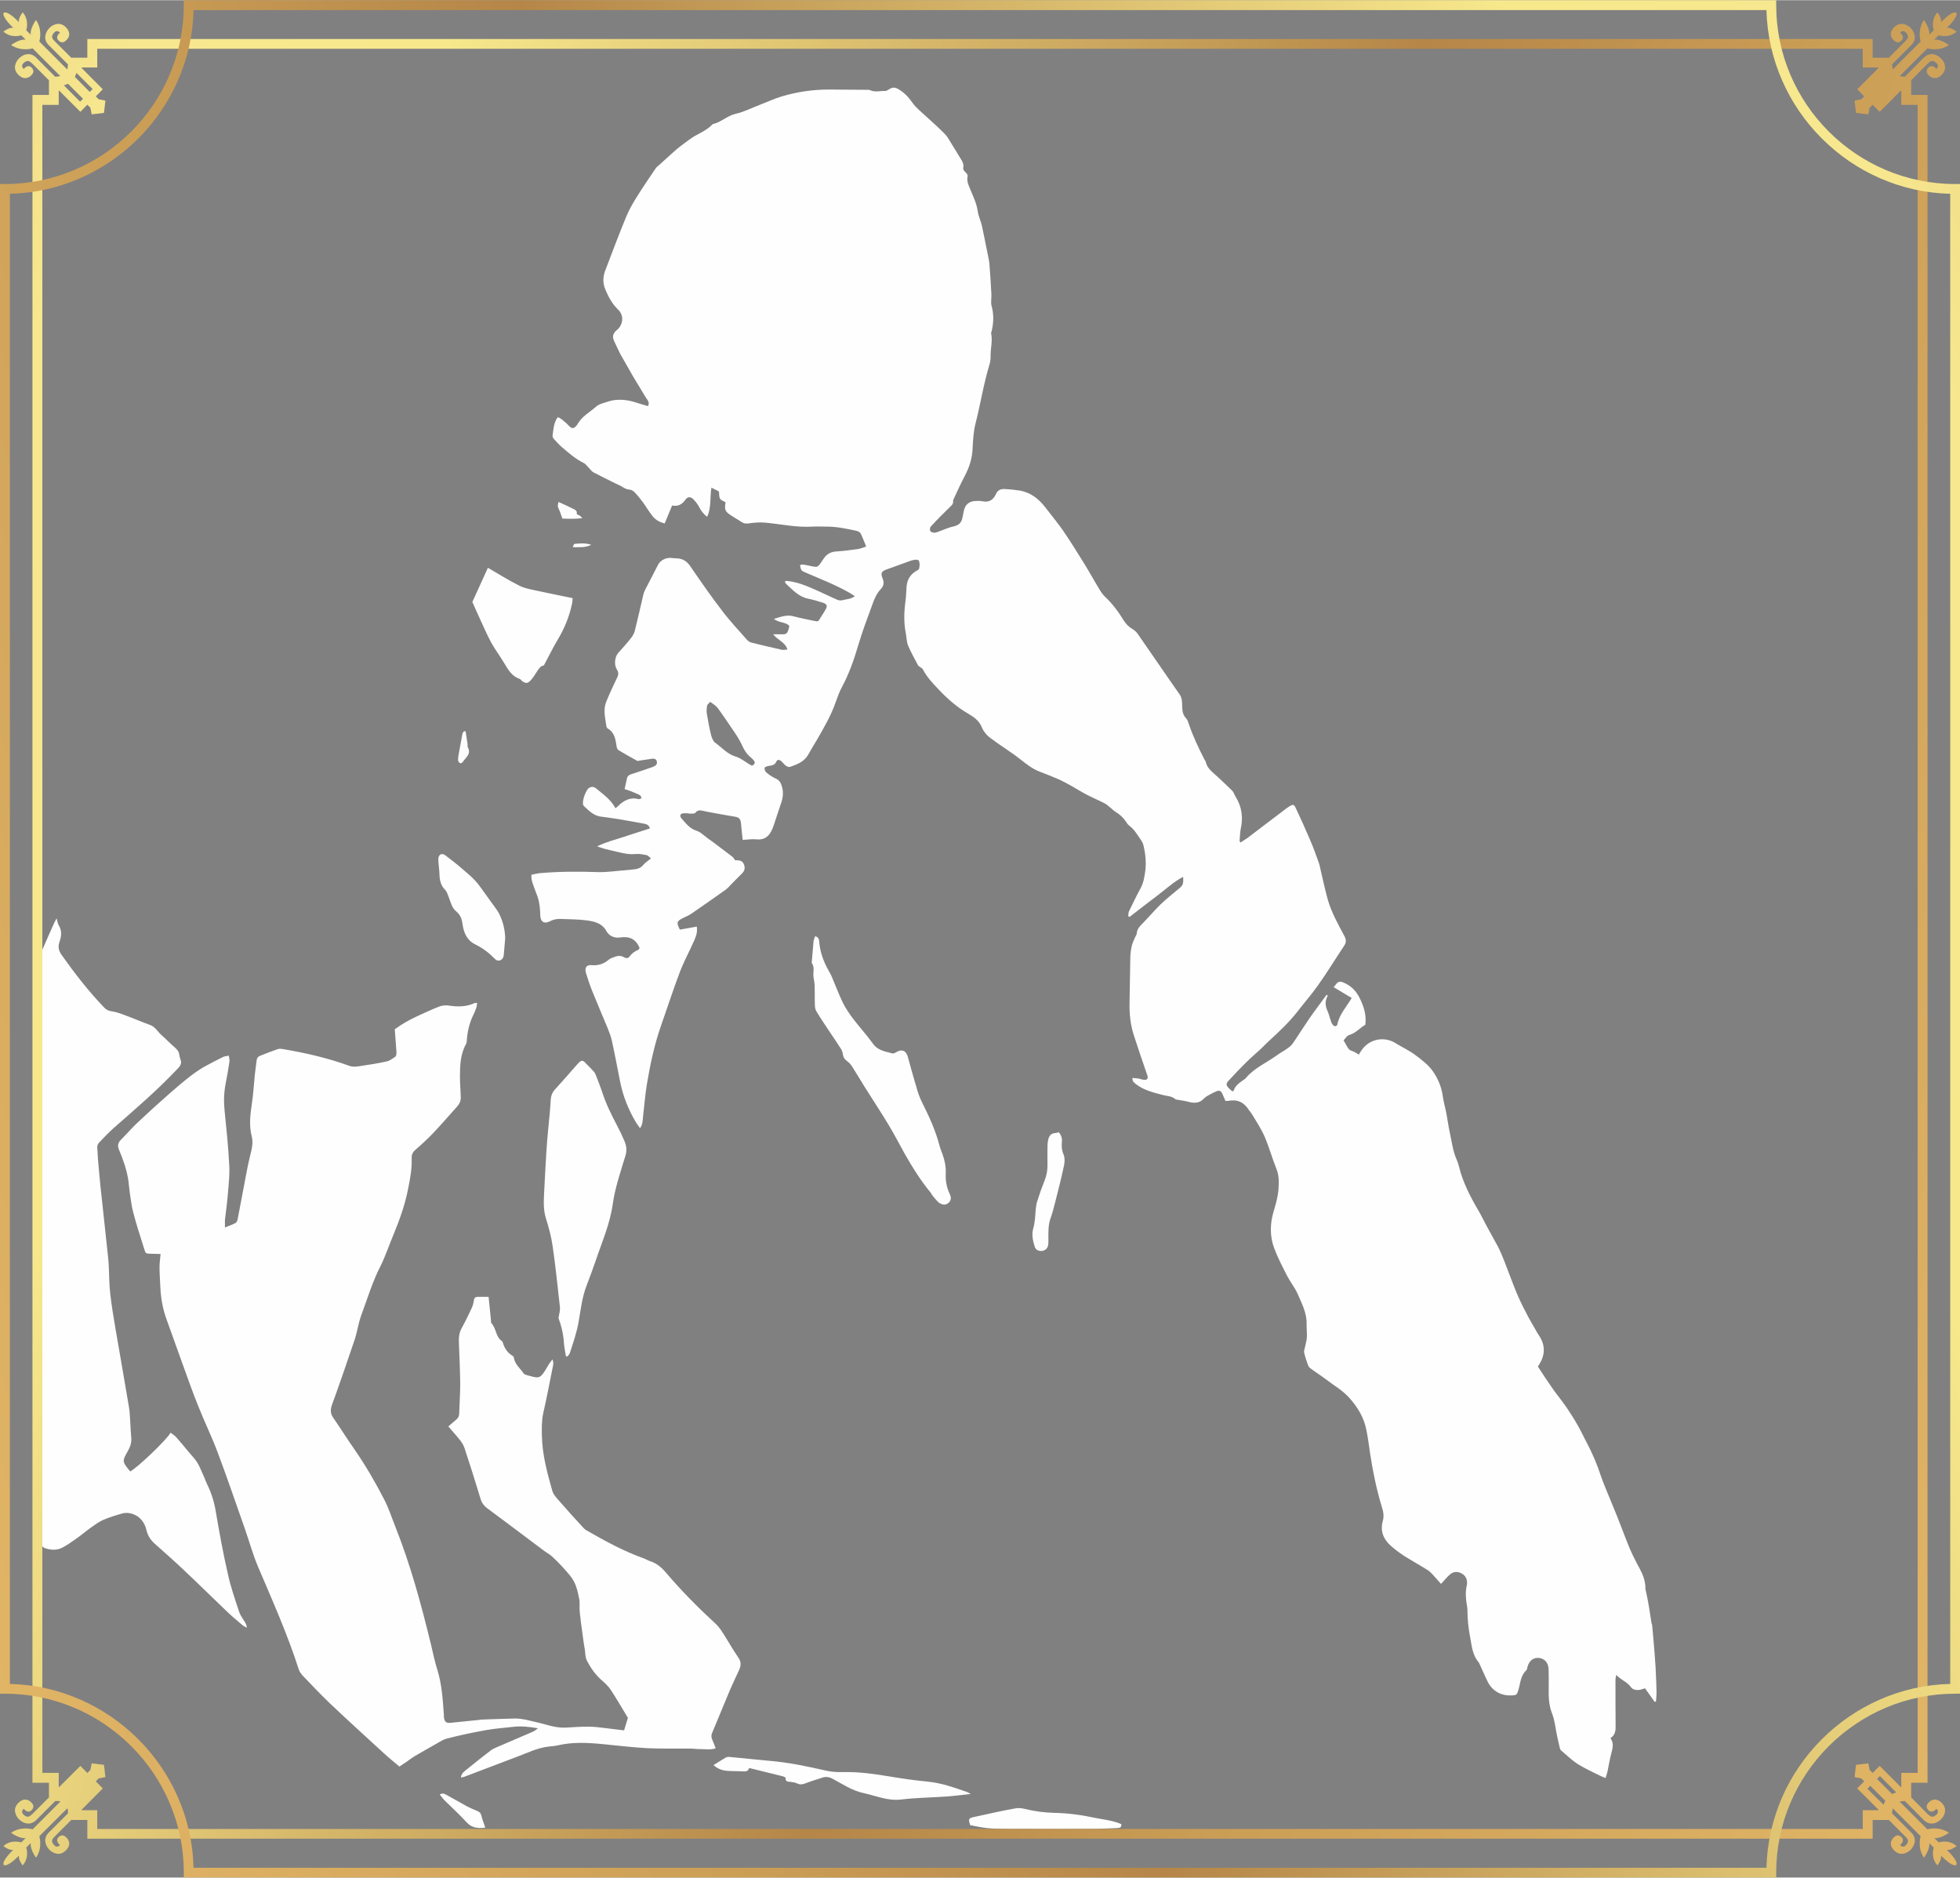 <?xml version="1.0" encoding="UTF-8"?>
<!DOCTYPE svg PUBLIC "-//W3C//DTD SVG 1.0//EN" "http://www.w3.org/TR/2001/REC-SVG-20010904/DTD/svg10.dtd">
<!-- Creator: CorelDRAW -->
<svg xmlns="http://www.w3.org/2000/svg" xml:space="preserve" width="522px" height="500px" version="1.0" style="shape-rendering:geometricPrecision; text-rendering:geometricPrecision; image-rendering:optimizeQuality; fill-rule:evenodd; clip-rule:evenodd"
viewBox="0 0 148.55 142.26"
 xmlns:xlink="http://www.w3.org/1999/xlink"
 xmlns:xodm="http://www.corel.com/coreldraw/odm/2003">
 <rect x="0" y="0" width="148.55" height="142.26" fill="#808080" stroke="none"/>
 <defs>
  <style type="text/css">
   <![CDATA[
    .fil0 {fill:#FEFEFE;fill-rule:nonzero}
    .fil1 {fill:url(#id0);fill-rule:nonzero}
    .fil2 {fill:url(#id1);fill-rule:nonzero}
   ]]>
  </style>
  <linearGradient id="id0" gradientUnits="userSpaceOnUse" x1="-163.23" y1="-3.27" x2="378.74" y2="182.93">
   <stop offset="0" style="stop-opacity:1; stop-color:#5D4434"/>
   <stop offset="0.031" style="stop-opacity:1; stop-color:#895837"/>
   <stop offset="0.29" style="stop-opacity:1; stop-color:#F7E78E"/>
   <stop offset="0.329" style="stop-opacity:1; stop-color:#F7E88C"/>
   <stop offset="0.451" style="stop-opacity:1; stop-color:#B58648"/>
   <stop offset="0.502" style="stop-opacity:1; stop-color:#CB9E56"/>
   <stop offset="0.612" style="stop-opacity:1; stop-color:#E7BB6A"/>
   <stop offset="0.761" style="stop-opacity:1; stop-color:#B38149"/>
   <stop offset="0.859" style="stop-opacity:1; stop-color:#895837"/>
   <stop offset="1" style="stop-opacity:1; stop-color:#3B322D"/>
  </linearGradient>
  <linearGradient id="id1" gradientUnits="userSpaceOnUse" xlink:href="#id0" x1="312.61" y1="-4.24" x2="-231.26" y2="184.4">
  </linearGradient>
 </defs>
 <g id="Capa_x0020_1">
  <path class="fil0" d="M53.83 53.17c-0.11,0.12 -0.22,0.2 -0.24,0.29 -0.03,0.19 -0.05,0.4 -0.02,0.6 0.09,0.54 0.19,1.08 0.32,1.62 0.06,0.21 0.15,0.47 0.32,0.59 0.5,0.36 0.9,0.85 1.53,1.04 0.38,0.11 0.7,0.38 1.05,0.59 0.12,0.07 0.22,0.15 0.34,0.02 0.14,-0.14 0.05,-0.26 -0.05,-0.37 -0.06,-0.07 -0.13,-0.12 -0.19,-0.18 -0.3,-0.25 -0.5,-0.56 -0.65,-0.91 -0.16,-0.35 -0.37,-0.69 -0.59,-1.01 -0.41,-0.61 -0.82,-1.22 -1.26,-1.82 -0.13,-0.17 -0.34,-0.29 -0.56,-0.46zm-50.96 20.07c0.05,-0.18 0.1,-0.36 0.14,-0.54 0.07,-0.26 0.12,-0.54 0.22,-0.79 0.28,-0.67 0.59,-1.33 0.88,-1.99 0.04,-0.09 0.09,-0.18 0.18,-0.35 0.07,0.23 0.08,0.4 0.16,0.53 0.27,0.43 0.2,0.85 0.05,1.29 -0.12,0.35 -0.05,0.65 0.18,0.97 0.99,1.4 2.04,2.75 3.23,3.99 0.17,0.17 0.34,0.24 0.56,0.27 0.33,0.05 0.65,0.16 0.96,0.28 0.64,0.23 1.26,0.51 1.91,0.74 0.42,0.14 0.6,0.52 0.91,0.79 0.33,0.29 0.64,0.62 0.98,0.91 0.18,0.16 0.33,0.32 0.36,0.57 0.02,0.11 0.04,0.23 0.08,0.34 0.12,0.28 0.03,0.47 -0.18,0.69 -1.52,1.62 -3.21,3.07 -4.88,4.53 -0.39,0.35 -0.75,0.73 -1.11,1.11 -0.08,0.09 -0.14,0.23 -0.13,0.35 0.03,0.62 0.08,1.24 0.14,1.86 0.06,0.72 0.14,1.44 0.22,2.16 0.15,1.43 0.31,2.86 0.46,4.28 0.02,0.21 0.04,0.41 0.05,0.61 0.04,0.74 0.03,1.48 0.12,2.22 0.1,0.9 0.26,1.81 0.41,2.71 0.34,1.96 0.68,3.92 1.01,5.88 0.06,0.34 0.06,0.69 0.09,1.04 0.02,0.42 0.04,0.84 0.08,1.26 0.03,0.36 -0.08,0.68 -0.26,0.99 -0.44,0.78 -0.44,0.8 0.18,1.55 0.55,-0.29 2.76,-2.39 3.06,-2.94 0.16,0.13 0.33,0.22 0.45,0.37 0.46,0.52 0.89,1.07 1.35,1.59 0.35,0.41 0.51,0.91 0.73,1.38 0.08,0.17 0.14,0.36 0.22,0.53 0.34,0.68 0.56,1.38 0.68,2.14 0.27,1.59 0.56,3.17 0.92,4.74 0.21,0.96 0.54,1.9 0.85,2.84 0.1,0.29 0.31,0.55 0.47,0.83 0.05,0.09 0.1,0.19 0.1,0.36 -0.09,-0.05 -0.19,-0.09 -0.27,-0.15 -0.38,-0.33 -0.78,-0.65 -1.15,-1 -1.13,-1.08 -2.25,-2.19 -3.39,-3.26 -0.72,-0.68 -1.46,-1.33 -2.2,-1.99 -0.29,-0.27 -0.5,-0.6 -0.59,-0.99 -0.16,-0.72 -0.67,-1.21 -1.35,-1.3 -0.17,-0.02 -0.35,-0.01 -0.51,0.04 -0.49,0.14 -0.98,0.29 -1.44,0.49 -0.33,0.15 -0.62,0.37 -0.92,0.58 -0.39,0.28 -0.75,0.59 -1.14,0.86 -0.35,0.25 -0.69,0.49 -1.07,0.68 -0.4,0.19 -0.86,0.15 -1.27,0.01 -0.23,-0.07 -0.29,-0.36 -0.32,-0.61 -0.05,-0.4 -0.1,-0.8 -0.15,-1.2 -0.01,-0.09 -0.04,-0.17 -0.13,-0.25 -0.01,0.14 -0.02,0.29 -0.02,0.43 -0.01,1.18 -0.01,2.36 -0.01,3.54l0.1 -45.97zm40.54 -31.79c0.05,-0.12 0.08,-0.24 0.12,-0.25 0.41,-0.03 0.82,-0.09 1.28,0.07 -0.48,0.24 -0.92,0.17 -1.4,0.18zm-0.79 -2.17c-0.1,-0.28 -0.16,-0.49 -0.25,-0.68 -0.11,-0.24 -0.12,-0.24 -0.04,-0.58 0.41,0.19 0.82,0.37 1.21,0.57 0.08,0.04 0.19,0.16 0.18,0.22 -0.04,0.17 0.06,0.18 0.17,0.22 0.07,0.02 0.12,0.1 0.25,0.22 -0.58,0.07 -1.09,0.05 -1.52,0.03zm-7.33 16.13c0.05,0.33 0.1,0.65 0.15,0.98 0.01,0.07 -0.02,0.16 0.01,0.21 0.3,0.52 -0.16,0.79 -0.38,1.13 -0.03,0.05 -0.17,0.12 -0.2,0.09 -0.08,-0.04 -0.14,-0.14 -0.15,-0.23 -0.01,-0.14 0.02,-0.28 0.04,-0.43 0.09,-0.52 0.19,-1.05 0.29,-1.58 0.01,-0.06 0.08,-0.12 0.12,-0.19 0.04,0.01 0.08,0.02 0.12,0.02zm1.49 83.07c-0.57,0.07 -1.03,0.02 -1.42,-0.41 -0.53,-0.58 -1.11,-1.11 -1.67,-1.66 -0.13,-0.13 -0.23,-0.28 -0.36,-0.44 0.24,-0.15 0.4,-0.03 0.55,0.05 0.51,0.28 1.01,0.57 1.52,0.85 0.23,0.12 0.47,0.22 0.71,0.32 0.18,0.07 0.32,0.15 0.37,0.37 0.07,0.3 0.19,0.58 0.3,0.92zm43.46 -52.7c0.21,0.24 0.27,0.48 0.24,0.76 -0.03,0.31 -0.01,0.61 0.13,0.93 0.1,0.24 0.09,0.57 0.03,0.85 -0.2,0.93 -0.43,1.86 -0.67,2.78 -0.1,0.41 -0.21,0.82 -0.35,1.21 -0.19,0.54 -0.16,1.08 -0.16,1.64 0,0.14 0,0.29 -0.03,0.43 -0.05,0.23 -0.23,0.37 -0.46,0.4 -0.26,0.02 -0.47,-0.08 -0.55,-0.33 -0.14,-0.44 -0.24,-0.92 -0.11,-1.37 0.14,-0.48 0.15,-0.97 0.19,-1.46 0.02,-0.21 0.05,-0.43 0.12,-0.63 0.16,-0.51 0.34,-1.02 0.54,-1.52 0.16,-0.39 0.24,-0.8 0.23,-1.23 -0.01,-0.47 0,-0.95 0,-1.43 0,-0.15 0.02,-0.29 0.05,-0.43 0.06,-0.32 0.22,-0.53 0.58,-0.54 0.07,0 0.14,-0.03 0.22,-0.06zm4.75 52.44c0.01,0.24 -0.11,0.28 -0.27,0.29 -0.61,0.02 -1.22,0.06 -1.83,0.06 -2.25,0.01 -4.51,0.01 -6.76,0 -0.45,0 -0.9,-0.01 -1.35,-0.06 -0.42,-0.04 -0.84,-0.15 -1.25,-0.22 -0.15,-0.47 -0.13,-0.53 0.31,-0.62 1.03,-0.23 2.07,-0.46 3.11,-0.65 0.24,-0.05 0.52,-0.01 0.77,0.05 0.72,0.18 1.45,0.27 2.19,0.29 1.04,0.02 2.07,0.16 3.09,0.38 0.67,0.14 1.35,0.19 1.99,0.48zm-46.7 -67.14c-0.04,0.44 -0.07,0.86 -0.11,1.28 -0.02,0.18 -0.1,0.33 -0.29,0.4 -0.17,0.06 -0.31,-0.03 -0.42,-0.15 -0.42,-0.43 -0.9,-0.79 -1.43,-1.05 -0.67,-0.32 -0.9,-0.92 -0.99,-1.58 -0.05,-0.39 -0.17,-0.67 -0.47,-0.93 -0.35,-0.28 -0.43,-0.74 -0.59,-1.14 -0.07,-0.17 -0.13,-0.37 -0.25,-0.49 -0.32,-0.32 -0.42,-0.71 -0.43,-1.15 -0.01,-0.39 -0.08,-0.77 -0.09,-1.16 -0.01,-0.11 0.04,-0.27 0.12,-0.34 0.13,-0.11 0.3,-0.07 0.44,0.05 0.3,0.24 0.62,0.47 0.92,0.72 0.58,0.51 1.2,0.96 1.66,1.6 0.38,0.53 0.76,1.05 1.14,1.58 0.14,0.19 0.28,0.38 0.37,0.59 0.27,0.56 0.4,1.16 0.42,1.77zm18.49 62.88c-0.07,0.22 -0.2,0.27 -0.4,0.26 -0.44,-0.03 -0.89,-0.01 -1.33,-0.05 -0.35,-0.04 -0.68,-0.16 -0.97,-0.43 0.31,-0.19 0.6,-0.38 0.89,-0.55 0.08,-0.05 0.19,-0.08 0.29,-0.07 0.99,0.09 1.99,0.2 2.99,0.29 1.49,0.12 2.95,0.43 4.4,0.76 0.44,0.1 0.9,0.11 1.34,0.1 1.15,-0.02 2.28,0.14 3.42,0.33 0.95,0.16 1.91,0.3 2.88,0.39 1.04,0.1 2,0.44 2.97,0.78 0.08,0.02 0.15,0.07 0.31,0.16 -0.67,0.07 -1.24,0.15 -1.81,0.19 -1.16,0.08 -2.32,0.09 -3.47,0.23 -1,0.12 -1.88,-0.28 -2.8,-0.48 -0.89,-0.18 -1.63,-0.69 -2.4,-1.1 -0.27,-0.14 -0.52,-0.17 -0.79,-0.07 -0.43,0.14 -0.86,0.27 -1.28,0.43 -0.19,0.07 -0.37,0.11 -0.58,0.01 -0.14,-0.07 -0.3,-0.1 -0.46,-0.12 -0.2,-0.04 -0.46,0.04 -0.44,-0.31 0,-0.04 -0.13,-0.1 -0.21,-0.12 -0.83,-0.21 -1.66,-0.41 -2.55,-0.63zm-20.98 -88.36c0.4,-0.89 0.8,-1.75 1.18,-2.59 0.78,0.46 1.57,0.95 2.39,1.36 0.41,0.21 0.88,0.28 1.33,0.38 0.88,0.19 1.76,0.37 2.7,0.56 -0.01,0.12 -0.01,0.26 -0.04,0.4 -0.2,0.97 -0.57,1.88 -1.08,2.73 -0.37,0.62 -0.69,1.28 -1.06,1.97 -0.24,0.02 -0.39,0.25 -0.54,0.49 -0.15,0.23 -0.29,0.47 -0.48,0.66 -0.22,0.23 -0.37,0.22 -0.62,0.04 -0.07,-0.05 -0.12,-0.15 -0.2,-0.17 -0.58,-0.2 -0.86,-0.68 -1.15,-1.17 -0.32,-0.54 -0.7,-1.04 -1,-1.58 -0.32,-0.59 -0.58,-1.21 -0.86,-1.81 -0.2,-0.42 -0.38,-0.85 -0.57,-1.27zm25.98 25.33c0.24,0.06 0.3,0.22 0.31,0.42 0.06,0.8 0.34,1.53 0.73,2.22 0.07,0.13 0.14,0.25 0.2,0.38 0.29,0.68 0.55,1.37 0.87,2.04 0.21,0.41 0.47,0.8 0.75,1.17 0.49,0.65 1.05,1.25 1.52,1.91 0.37,0.53 0.94,0.59 1.47,0.74 0.08,0.03 0.21,-0.04 0.31,-0.1 0.42,-0.25 0.74,-0.11 0.87,0.38 0.17,0.66 0.37,1.31 0.55,1.96 0.03,0.09 0.06,0.17 0.08,0.25 0.11,0.47 0.28,0.9 0.5,1.34 0.5,0.99 0.96,2.01 1.25,3.1 0.06,0.24 0.15,0.47 0.24,0.7 0.17,0.47 0.27,0.95 0.25,1.45 -0.03,0.55 0.06,1.07 0.3,1.57 0.15,0.31 0.09,0.54 -0.12,0.7 -0.2,0.15 -0.4,0.15 -0.69,-0.03 -0.09,-0.06 -0.51,-0.54 -0.57,-0.66 -0.02,-0.05 -0.05,-0.1 -0.09,-0.14 -0.75,-0.91 -1.37,-1.91 -1.95,-2.93 -0.4,-0.72 -0.78,-1.46 -1.21,-2.17 -0.58,-0.97 -1.21,-1.91 -1.81,-2.87 -0.32,-0.52 -0.63,-1.04 -0.96,-1.56 -0.1,-0.15 -0.23,-0.3 -0.37,-0.4 -0.18,-0.13 -0.29,-0.27 -0.32,-0.49 -0.02,-0.16 -0.07,-0.32 -0.15,-0.44 -0.28,-0.45 -0.58,-0.88 -0.87,-1.31 -0.33,-0.51 -0.68,-1.01 -0.99,-1.53 -0.09,-0.14 -0.12,-0.33 -0.12,-0.5 -0.02,-0.51 0,-1.02 -0.02,-1.53 -0.01,-0.21 -0.07,-0.42 -0.09,-0.63 -0.03,-0.34 0.11,-0.7 -0.13,-1.02 0.05,-0.55 0.09,-1.1 0.14,-1.65 0.02,-0.12 0.08,-0.24 0.12,-0.37zm-18.89 31.82c-0.05,-0.34 -0.13,-0.67 -0.15,-1.01 -0.04,-0.69 -0.21,-1.34 -0.41,-1.87 0.05,-0.34 0.13,-0.57 0.11,-0.8 -0.17,-1.54 -0.33,-3.09 -0.55,-4.62 -0.1,-0.73 -0.3,-1.46 -0.52,-2.16 -0.22,-0.71 -0.15,-1.41 -0.12,-2.12 0.05,-0.97 0.1,-1.94 0.16,-2.91 0.03,-0.57 0.09,-1.14 0.14,-1.72 0.07,-0.73 0.15,-1.47 0.19,-2.2 0.02,-0.34 0.13,-0.61 0.37,-0.85 0.53,-0.58 1.04,-1.17 1.56,-1.76 0.06,-0.06 0.11,-0.13 0.17,-0.19 0.23,-0.23 0.33,-0.23 0.54,0 0.2,0.2 0.41,0.41 0.6,0.62 0.08,0.08 0.14,0.19 0.18,0.29 0.16,0.42 0.33,0.84 0.47,1.26 0.28,0.88 0.68,1.7 1.11,2.51 0.22,0.41 0.42,0.83 0.6,1.26 0.14,0.33 0.18,0.68 0.07,1.06 -0.37,1.22 -0.79,2.43 -0.97,3.69 -0.21,1.53 -0.84,2.93 -1.32,4.37 -0.21,0.6 -0.43,1.2 -0.66,1.8 -0.34,0.87 -0.44,1.8 -0.6,2.71 -0.14,0.84 -0.42,1.63 -0.68,2.43 -0.03,0.09 -0.12,0.16 -0.19,0.24 -0.03,-0.01 -0.07,-0.02 -0.1,-0.03zm-7.96 31.93c0.05,-0.35 0.29,-0.48 0.47,-0.63 0.58,-0.48 1.17,-0.94 1.77,-1.4 0.13,-0.11 0.29,-0.18 0.45,-0.25 0.91,-0.39 1.82,-0.78 2.72,-1.17 0.15,-0.06 0.29,-0.16 0.43,-0.28 -0.63,-0.11 -1.24,-0.18 -1.86,-0.11 -0.67,0.08 -1.35,0.12 -2.02,0.24 -1.01,0.18 -2.02,0.39 -3.02,0.65 -0.36,0.09 -0.69,0.35 -1.04,0.53 -0.45,0.26 -0.91,0.51 -1.36,0.78 -0.24,0.14 -0.45,0.31 -0.68,0.47 -0.16,0.11 -0.33,0.22 -0.52,0.34 -0.4,-0.34 -0.8,-0.66 -1.17,-1 -1.37,-1.26 -2.75,-2.51 -4.1,-3.79 -0.7,-0.67 -1.37,-1.38 -2.04,-2.08 -0.13,-0.14 -0.25,-0.3 -0.31,-0.47 -0.85,-2.66 -1.99,-5.21 -3.08,-7.77 -0.41,-0.96 -0.68,-1.97 -1.03,-2.96 -0.68,-1.93 -1.34,-3.87 -2.06,-5.78 -0.44,-1.17 -0.99,-2.29 -1.45,-3.45 -0.41,-1.01 -0.77,-2.04 -1.14,-3.06 -0.42,-1.15 -0.82,-2.3 -1.24,-3.45 -0.31,-0.82 -0.46,-1.67 -0.5,-2.55 -0.02,-0.5 -0.06,-1.01 -0.06,-1.52 0,-0.3 0.05,-0.59 0.08,-0.96 -0.28,-0.01 -0.53,-0.01 -0.77,-0.02 -0.35,-0.01 -0.37,-0.02 -0.46,-0.33 -0.28,-0.91 -0.59,-1.82 -0.83,-2.75 -0.14,-0.51 -0.2,-1.05 -0.28,-1.58 -0.05,-0.36 -0.07,-0.72 -0.13,-1.08 -0.06,-0.32 -0.14,-0.64 -0.24,-0.96 -0.13,-0.4 -0.28,-0.8 -0.44,-1.18 -0.13,-0.3 -0.08,-0.53 0.14,-0.75 0.44,-0.44 0.85,-0.92 1.3,-1.34 0.79,-0.74 1.58,-1.46 2.39,-2.17 0.51,-0.45 1.03,-0.89 1.57,-1.31 0.34,-0.27 0.71,-0.51 1.08,-0.73 0.47,-0.26 0.95,-0.5 1.43,-0.74 0.12,-0.05 0.27,-0.06 0.41,-0.09 0.02,0.15 0.07,0.31 0.05,0.45 -0.08,0.56 -0.18,1.12 -0.29,1.67 -0.13,0.68 -0.15,1.35 -0.08,2.04 0.14,1.35 0.28,2.71 0.35,4.07 0.05,0.7 -0.03,1.42 -0.09,2.13 -0.05,0.69 -0.15,1.38 -0.23,2.07 -0.01,0.17 0,0.35 0,0.59 0.3,-0.12 0.56,-0.21 0.8,-0.34 0.08,-0.04 0.14,-0.17 0.16,-0.28 0.25,-1.28 0.48,-2.56 0.73,-3.84 0.09,-0.46 0.2,-0.91 0.31,-1.36 0.08,-0.36 0.12,-0.71 0.03,-1.08 -0.22,-0.83 -0.11,-1.66 0.01,-2.49 0.11,-0.72 0.15,-1.44 0.22,-2.16 0.04,-0.38 0.1,-0.75 0.14,-1.12 0.02,-0.18 0.12,-0.29 0.29,-0.35 0.43,-0.17 0.86,-0.34 1.3,-0.49 0.1,-0.04 0.23,-0.03 0.33,-0.02 1.72,0.29 3.42,0.67 5.07,1.27 0.29,0.11 0.56,0.08 0.85,0.03 0.67,-0.1 1.34,-0.2 2.01,-0.35 0.24,-0.05 0.46,-0.22 0.67,-0.37 0.06,-0.05 0.08,-0.21 0.08,-0.31 -0.04,-0.58 -0.08,-1.16 -0.13,-1.76 0.51,-0.37 1.06,-0.69 1.64,-0.96 0.56,-0.26 1.12,-0.52 1.7,-0.75 0.22,-0.09 0.49,-0.12 0.72,-0.09 0.69,0.11 1.36,0.11 2.01,-0.19 0.03,-0.01 0.08,0 0.17,0 -0.02,0.11 -0.02,0.2 -0.04,0.29 -0.07,0.2 -0.14,0.41 -0.24,0.6 -0.3,0.61 -0.45,1.25 -0.5,1.92 0,0.1 -0.01,0.21 -0.06,0.3 -0.43,0.77 -0.46,1.63 -0.46,2.49 0,0.52 0.05,1.04 0.06,1.56 0.01,0.25 -0.09,0.48 -0.26,0.67 -0.62,0.69 -1.23,1.4 -1.87,2.07 -0.41,0.43 -0.85,0.83 -1.3,1.22 -0.21,0.18 -0.3,0.37 -0.29,0.64 0.03,0.8 -0.12,1.59 -0.28,2.37 -0.23,1.18 -0.64,2.31 -1.1,3.43 -0.34,0.8 -0.61,1.64 -1,2.41 -0.6,1.18 -0.98,2.45 -1.44,3.69 -0.22,0.6 -0.3,1.24 -0.5,1.85 -0.56,1.66 -1.13,3.32 -1.73,4.97 -0.12,0.36 -0.11,0.63 0.1,0.94 0.56,0.81 1.08,1.65 1.65,2.46 0.82,1.19 1.54,2.43 2.2,3.71 0.35,0.66 0.58,1.39 0.86,2.09 1.16,2.91 1.97,5.92 2.71,8.96 0.15,0.63 0.28,1.28 0.48,1.9 0.34,1.11 0.41,2.26 0.49,3.4 0,0.07 0,0.15 0.01,0.22 0.04,0.29 0.17,0.42 0.46,0.39 0.69,-0.07 1.38,-0.14 2.08,-0.21 0.11,-0.01 0.23,-0.03 0.34,-0.04 0.85,-0.03 1.69,-0.06 2.53,-0.08 0.26,0 0.52,0.04 0.78,0.09 0.61,0.14 1.22,0.28 1.82,0.45 0.41,0.11 0.82,0.17 1.24,0.15 0.58,-0.03 1.16,-0.08 1.74,-0.07 0.42,0 0.84,0.06 1.26,0.11 0.45,0.05 0.91,0.11 1.4,0.17 0.11,-0.36 0.21,-0.69 0.29,-0.95 -0.46,-0.75 -0.87,-1.47 -1.32,-2.15 -0.18,-0.27 -0.44,-0.5 -0.69,-0.72 -0.45,-0.4 -0.79,-0.88 -1.07,-1.41 -0.17,-0.3 -0.14,-0.62 -0.19,-0.93 -0.08,-0.42 -0.13,-0.85 -0.19,-1.28 -0.07,-0.51 -0.14,-1.01 -0.19,-1.51 -0.04,-0.33 0.02,-0.67 -0.04,-1 -0.12,-0.6 -0.24,-1.2 -0.65,-1.72 -0.43,-0.53 -0.89,-1.03 -1.39,-1.49 -0.19,-0.18 -0.43,-0.3 -0.64,-0.46 -0.97,-0.73 -1.94,-1.46 -2.92,-2.19 -0.45,-0.34 -0.91,-0.67 -1.36,-1.01 -0.25,-0.19 -0.43,-0.41 -0.52,-0.73 -0.38,-1.26 -0.78,-2.52 -1.19,-3.77 -0.07,-0.23 -0.19,-0.45 -0.34,-0.64 -0.27,-0.35 -0.58,-0.68 -0.91,-1.07 0.2,-0.17 0.38,-0.34 0.58,-0.5 0.14,-0.12 0.23,-0.24 0.24,-0.44 0.02,-0.75 0.08,-1.51 0.08,-2.26 -0.01,-1.05 -0.06,-2.09 -0.1,-3.14 -0.02,-0.4 0.02,-0.77 0.22,-1.13 0.27,-0.49 0.51,-0.98 0.74,-1.48 0.09,-0.18 0.14,-0.38 0.17,-0.58 0.02,-0.18 0.09,-0.28 0.25,-0.29 0.3,-0.01 0.61,0 0.87,0 0.07,0.63 0.12,1.2 0.18,1.77 0.01,0.08 -0.01,0.18 0.03,0.22 0.38,0.39 0.32,1.04 0.8,1.36 0.03,0.03 0.06,0.07 0.07,0.11 0.12,0.44 0.36,0.79 0.76,1.02 0.04,0.03 0.08,0.1 0.08,0.15 0.08,0.49 0.47,0.78 0.73,1.16 0.04,0.07 0.14,0.1 0.22,0.13 0.11,0.04 0.22,0.06 0.33,0.09 0.6,0.17 0.72,0.13 1.06,-0.39 0.11,-0.16 0.19,-0.33 0.29,-0.49 0.08,-0.12 0.17,-0.23 0.29,-0.39 0.11,0.26 0.05,0.45 0.01,0.64 -0.23,1.15 -0.45,2.31 -0.71,3.45 -0.12,0.55 -0.11,1.1 -0.1,1.65 0.02,1.45 0.4,2.84 0.79,4.22 0.09,0.31 0.37,0.58 0.59,0.84 0.56,0.65 1.14,1.28 1.72,1.91 0.08,0.09 0.16,0.17 0.26,0.23 1.41,0.81 2.83,1.59 4.37,2.14 0.17,0.06 0.32,0.16 0.48,0.21 0.49,0.16 0.86,0.47 1.18,0.85 1.18,1.39 2.46,2.68 3.8,3.91 0.2,0.19 0.36,0.42 0.51,0.65 0.4,0.62 0.76,1.27 1.18,1.88 0.23,0.32 0.22,0.6 0.08,0.93 -0.23,0.5 -0.47,1 -0.69,1.5 -0.46,1.1 -0.91,2.2 -1.37,3.3 -0.08,0.18 -0.06,0.33 0.01,0.5 0.09,0.2 0.17,0.42 0.26,0.66 -0.39,0.13 -0.75,0.06 -1.1,0.06 -0.28,0.01 -0.55,-0.04 -0.83,-0.04 -1.07,-0.01 -2.15,0.02 -3.23,-0.03 -1.14,-0.06 -2.27,-0.2 -3.41,-0.31 -1.15,-0.11 -2.29,-0.17 -3.42,0.1 -0.23,0.05 -0.46,0.06 -0.69,0.09 -0.87,0.1 -1.63,0.5 -2.43,0.79 -1.32,0.5 -2.64,1 -3.95,1.5 -0.07,0.02 -0.14,0.03 -0.25,0.05zm24.75 -85.48c-0.18,-0.58 -0.75,-0.7 -1.08,-1.15 0.21,0 0.37,0 0.54,0 0.49,0.01 0.52,-0.01 0.66,-0.5 0.01,-0.04 0.01,-0.08 0.02,-0.14 -0.3,-0.32 -0.8,-0.21 -1.16,-0.53 0.52,-0.15 0.97,-0.34 1.5,-0.19 0.5,0.14 1.01,0.23 1.53,0.34 0.33,0.07 0.33,0.06 0.5,-0.24 0.12,-0.2 0.26,-0.39 0.37,-0.6 0.17,-0.28 0.13,-0.42 -0.18,-0.53 -0.37,-0.12 -0.75,-0.23 -1.13,-0.31 -0.71,-0.14 -1.17,-0.66 -1.67,-1.12 -0.03,-0.03 -0.05,-0.07 -0.07,-0.11 -0.01,-0.02 0,-0.05 0,-0.11 0.06,0 0.13,0 0.19,0 0.97,0.11 1.83,0.55 2.7,0.94 0.36,0.16 0.71,0.34 1.07,0.49 0.12,0.05 0.29,0.06 0.41,0.02 0.28,-0.08 0.6,-0.06 0.91,-0.3 -0.16,-0.1 -0.27,-0.17 -0.38,-0.24 -1.08,-0.62 -2.23,-1.06 -3.36,-1.55 -0.33,-0.14 -0.33,-0.15 -0.42,-0.55 0.16,-0.1 0.32,-0.04 0.49,-0.01 0.94,0.18 0.78,0.28 1.31,-0.5 0.26,-0.38 0.57,-0.52 1,-0.54 0.54,-0.03 1.07,-0.11 1.6,-0.18 0.19,-0.03 0.38,-0.11 0.62,-0.19 -0.15,-0.36 -0.27,-0.69 -0.42,-0.99 -0.05,-0.1 -0.2,-0.17 -0.31,-0.2 -0.8,-0.17 -1.59,-0.34 -2.41,-0.32 -0.31,0 -0.61,-0.02 -0.92,0 -1.21,0.08 -2.39,-0.19 -3.59,-0.3 -0.43,-0.04 -0.87,0 -1.29,0.06 -0.2,0.02 -0.34,0 -0.49,-0.1 -0.24,-0.16 -0.49,-0.3 -0.74,-0.46 -0.54,-0.35 -0.58,-0.44 -0.49,-1.05 -0.47,-0.22 -0.47,-0.22 -0.5,-0.81 -0.16,-0.09 -0.34,-0.18 -0.57,-0.29 -0.13,0.77 0.01,1.52 -0.33,2.21 -0.27,-0.22 -0.47,-0.47 -0.62,-0.78 -0.11,-0.21 -0.28,-0.41 -0.45,-0.58 -0.2,-0.18 -0.41,-0.17 -0.56,0.05 -0.25,0.35 -0.55,0.55 -1.02,0.45 -0.19,0.45 -0.37,0.89 -0.56,1.36 -0.39,-0.09 -0.72,-0.28 -0.96,-0.6 -0.25,-0.32 -0.45,-0.67 -0.69,-1 -0.2,-0.27 -0.41,-0.53 -0.64,-0.77 -0.1,-0.1 -0.25,-0.19 -0.38,-0.19 -0.23,-0.02 -0.41,-0.12 -0.59,-0.24 -0.15,-0.09 -0.31,-0.15 -0.47,-0.23 -0.56,-0.28 -1.12,-0.55 -1.67,-0.84 -0.12,-0.06 -0.2,-0.19 -0.3,-0.29 -0.15,-0.14 -0.27,-0.33 -0.44,-0.42 -0.62,-0.31 -1.13,-0.75 -1.65,-1.2 -0.21,-0.18 -0.41,-0.4 -0.6,-0.61 -0.07,-0.07 -0.12,-0.19 -0.11,-0.27 0.07,-0.47 0.08,-0.96 0.39,-1.39 0.28,0.09 0.46,0.3 0.67,0.47 0.08,0.08 0.16,0.17 0.25,0.25 0.15,0.13 0.3,0.15 0.45,-0.03 0.03,-0.04 0.09,-0.08 0.11,-0.13 0.33,-0.61 0.94,-0.93 1.44,-1.37 0.14,-0.13 0.34,-0.2 0.53,-0.26 0.32,-0.1 0.64,-0.22 0.97,-0.24 0.5,-0.04 1.01,0.03 1.49,0.19 0.3,0.1 0.61,0.18 0.93,0.28 0.11,-0.21 0.05,-0.35 -0.07,-0.52 -0.21,-0.3 -0.38,-0.62 -0.57,-0.93 -0.16,-0.26 -0.32,-0.51 -0.47,-0.77 -0.33,-0.57 -0.65,-1.13 -0.97,-1.7 -0.17,-0.32 -0.31,-0.66 -0.47,-0.98 -0.16,-0.34 -0.13,-0.55 0.14,-0.82 0.04,-0.04 0.09,-0.07 0.13,-0.11 0.42,-0.43 0.45,-1.07 0.02,-1.48 -0.45,-0.44 -0.74,-0.97 -0.97,-1.53 -0.2,-0.47 -0.19,-0.94 -0.02,-1.4 0.53,-1.4 1.06,-2.8 1.63,-4.18 0.22,-0.52 0.51,-1.01 0.81,-1.49 0.44,-0.71 0.92,-1.4 1.39,-2.1 0.08,-0.11 0.18,-0.19 0.28,-0.27 0.44,-0.4 0.87,-0.8 1.32,-1.19 0.31,-0.26 0.64,-0.49 0.96,-0.73 0.55,-0.42 1.25,-0.62 1.74,-1.14 0.01,-0.01 0.02,-0.03 0.03,-0.03 0.64,-0.14 1.11,-0.65 1.77,-0.79 0.61,-0.14 1.19,-0.44 1.79,-0.67 0.53,-0.2 1.06,-0.45 1.61,-0.62 1.21,-0.37 2.46,-0.55 3.73,-0.54 0.92,0.01 1.83,0.01 2.75,0.02 0.09,0 0.19,-0.01 0.26,0.02 0.38,0.19 0.77,0.05 1.15,0.07 0.13,0 0.27,-0.11 0.39,-0.18 0.2,-0.1 0.37,-0.1 0.57,0.01 0.45,0.25 0.8,0.61 1.08,1.01 0.31,0.45 0.73,0.76 1.12,1.13 0.47,0.43 0.95,0.85 1.39,1.31 0.24,0.25 0.39,0.58 0.58,0.87 0.19,0.31 0.38,0.62 0.57,0.93 0.14,0.22 0.28,0.43 0.23,0.72 -0.04,0.16 0.07,0.26 0.18,0.37 0.08,0.06 0.16,0.2 0.15,0.28 -0.1,0.41 0.1,0.75 0.23,1.08 0.21,0.51 0.45,1 0.53,1.56 0.05,0.37 0.22,0.72 0.31,1.08 0.15,0.66 0.27,1.33 0.41,2 0.02,0.11 0.05,0.22 0.07,0.34 0.03,0.2 0.09,0.39 0.1,0.6 0.06,0.76 0.11,1.53 0.15,2.3 0.01,0.11 -0.01,0.23 -0.01,0.34 0,0.17 -0.03,0.36 0.02,0.52 0.18,0.63 0.16,1.26 0.02,1.89 -0.02,0.07 -0.06,0.15 -0.05,0.21 0.12,0.55 -0.04,1.1 -0.04,1.65 0,0.23 -0.01,0.47 -0.08,0.69 -0.45,1.47 -0.68,2.99 -1.06,4.47 -0.15,0.59 -0.19,1.21 -0.22,1.82 -0.02,0.79 -0.24,1.5 -0.61,2.19 -0.3,0.57 -0.56,1.15 -0.83,1.73 -0.03,0.05 -0.05,0.11 -0.04,0.16 0.02,0.23 -0.13,0.33 -0.27,0.47 -0.48,0.47 -0.96,0.95 -1.42,1.45 -0.07,0.07 -0.09,0.27 -0.04,0.35 0.05,0.08 0.22,0.13 0.33,0.12 0.15,-0.01 0.3,-0.09 0.45,-0.14 0.32,-0.12 0.64,-0.26 0.97,-0.33 0.39,-0.09 0.6,-0.26 0.68,-0.64 0.04,-0.18 0.07,-0.37 0.11,-0.55 0.1,-0.46 0.39,-0.71 0.85,-0.74 0.18,-0.01 0.38,-0.02 0.56,0.02 0.51,0.11 0.83,-0.12 1.02,-0.54 0.14,-0.32 0.38,-0.4 0.66,-0.39 0.39,0.02 0.78,0.06 1.16,0.12 0.84,0.15 1.44,0.64 1.94,1.29 0.45,0.59 0.93,1.16 1.35,1.77 0.57,0.83 1.09,1.68 1.62,2.53 0.4,0.65 0.77,1.33 1.17,1.98 0.11,0.18 0.23,0.34 0.38,0.48 0.56,0.53 1.02,1.15 1.42,1.81 0.17,0.26 0.37,0.47 0.65,0.63 0.15,0.09 0.3,0.22 0.4,0.37 1.07,1.53 2.11,3.07 3.18,4.59 0.2,0.3 0.18,0.61 0.19,0.92 0.01,0.34 0.05,0.63 0.29,0.88 0.11,0.11 0.16,0.28 0.21,0.43 0.32,0.95 0.75,1.85 1.21,2.74 0.02,0.04 0.06,0.07 0.07,0.11 0.11,0.57 0.58,0.84 0.95,1.2 0.35,0.34 0.72,0.67 1.07,1.02 0.11,0.12 0.16,0.31 0.25,0.45 0.47,0.76 0.58,1.56 0.39,2.42 -0.06,0.3 -0.06,0.61 -0.09,0.91 0,0.03 0.02,0.05 0.06,0.14 0.18,-0.12 0.36,-0.22 0.53,-0.34 0.91,-0.69 1.82,-1.39 2.74,-2.08 0.15,-0.12 0.3,-0.23 0.46,-0.33 0.26,-0.16 0.34,-0.14 0.47,0.14 0.37,0.79 0.73,1.58 1.07,2.38 0.25,0.57 0.46,1.16 0.67,1.75 0.07,0.19 0.1,0.39 0.15,0.59 0.17,0.73 0.33,1.47 0.53,2.2 0.28,0.98 0.78,1.87 1.26,2.77 0.15,0.28 0.16,0.48 -0.02,0.75 -0.66,0.99 -1.28,2.01 -1.97,2.98 -0.49,0.7 -1.06,1.34 -1.58,2.02 -0.61,0.78 -1.33,1.46 -2.06,2.13 -0.24,0.21 -0.46,0.45 -0.69,0.67 -0.36,0.33 -0.74,0.65 -1.09,1 -0.46,0.45 -0.9,0.91 -1.33,1.38 -0.26,0.27 -0.24,0.39 0.03,0.65 0.07,0.07 0.15,0.13 0.22,0.19 0.05,-0.02 0.09,-0.02 0.1,-0.04 0.12,-0.41 0.46,-0.61 0.77,-0.84 0.06,-0.04 0.13,-0.08 0.17,-0.14 0.63,-0.75 1.54,-1.13 2.31,-1.69 0.27,-0.2 0.57,-0.35 0.84,-0.55 0.15,-0.1 0.3,-0.23 0.4,-0.38 0.42,-0.61 0.81,-1.24 1.23,-1.85 0.43,-0.62 0.89,-1.22 1.33,-1.83 0.05,0.05 0.08,0.07 0.08,0.08 -0.21,0.37 -0.2,0.73 -0.03,1.12 0.12,0.26 0.18,0.55 0.28,0.82 0.03,0.11 0.09,0.22 0.17,0.3 0.11,0.11 0.28,0.08 0.31,-0.07 0.16,-0.77 0.69,-1.33 1.09,-2 -0.46,-0.27 -0.9,-0.54 -1.37,-0.82 0.07,-0.08 0.14,-0.17 0.21,-0.26 0.14,-0.17 0.31,-0.19 0.51,-0.1 0.58,0.23 0.98,0.63 1.26,1.2 0.3,0.62 0.52,1.26 0.42,2.01 -0.4,0.22 -0.71,0.63 -1.23,0.78 -0.16,0.04 -0.28,0.26 -0.42,0.4 0.11,0.2 0.21,0.36 0.3,0.52 0.08,0.15 0.18,0.24 0.35,0.29 0.18,0.05 0.33,0.17 0.51,0.27 0.06,-0.1 0.12,-0.22 0.2,-0.32 0.58,-0.87 1.73,-1.1 2.61,-0.53 0.48,0.3 1,0.53 1.45,0.87 0.5,0.37 1.02,0.76 1.36,1.26 0.36,0.52 0.63,1.13 0.73,1.8 0.06,0.46 0.19,0.9 0.28,1.36 0.09,0.47 0.15,0.94 0.25,1.41 0.16,0.7 0.23,1.43 0.53,2.1 0.15,0.33 0.21,0.69 0.32,1.04 0.34,1.08 0.88,2.07 1.46,3.05 0.17,0.3 0.31,0.62 0.48,0.92 0.29,0.55 0.61,1.09 0.9,1.64 0.16,0.32 0.3,0.66 0.43,0.99 0.31,0.78 0.59,1.57 0.91,2.35 0.22,0.54 0.47,1.06 0.74,1.57 0.23,0.47 0.5,0.92 0.76,1.37 0.06,0.11 0.12,0.23 0.2,0.34 0.51,0.73 0.55,1.47 0.07,2.24 -0.03,0.05 -0.06,0.09 -0.11,0.18 0.17,0.27 0.35,0.54 0.53,0.81 0.23,0.34 0.46,0.68 0.69,1.01 0.33,0.44 0.67,0.87 0.98,1.32 0.3,0.45 0.59,0.9 0.85,1.37 0.24,0.41 0.43,0.85 0.66,1.27 0.42,0.8 0.77,1.61 1.05,2.47 0.24,0.7 0.54,1.37 0.82,2.06 0.15,0.38 0.31,0.75 0.46,1.13 0.23,0.59 0.46,1.18 0.69,1.78 0.28,0.75 0.64,1.46 1.02,2.16 0.23,0.42 0.38,0.87 0.4,1.36 0,0.06 -0.01,0.12 0.01,0.17 0.2,0.84 0.32,1.68 0.45,2.52 0.01,0.06 0.04,0.11 0.05,0.17 0.06,0.69 0.13,1.38 0.18,2.07 0.03,0.38 0.05,0.76 0.08,1.13 0.01,0.16 0.01,0.32 0.02,0.48 0.02,0.45 0.05,0.89 0.05,1.34 0.01,0.25 -0.02,0.51 -0.04,0.76 -0.03,0.01 -0.07,0.02 -0.1,0.03 -0.24,-0.34 -0.48,-0.68 -0.73,-1.03 -0.11,0.03 -0.23,0.08 -0.36,0.11 -0.27,0.05 -0.56,0.02 -0.72,-0.21 -0.28,-0.4 -0.75,-0.52 -1.1,-0.92 -0.03,0.15 -0.05,0.24 -0.06,0.33 0,1.18 0,2.36 0.01,3.53 0.01,0.37 -0.03,0.7 -0.39,0.94 0.26,0.36 0.18,0.72 0.08,1.09 -0.13,0.47 -0.2,0.94 -0.3,1.41 -0.04,0.17 -0.09,0.33 -0.15,0.52 -0.17,-0.07 -0.3,-0.11 -0.43,-0.18 -0.57,-0.29 -1.16,-0.55 -1.7,-0.89 -0.44,-0.29 -0.83,-0.67 -1.24,-1.02 -0.05,-0.04 -0.08,-0.12 -0.1,-0.19 -0.07,-0.31 -0.15,-0.62 -0.21,-0.93 -0.12,-0.56 -0.17,-1.16 -0.38,-1.69 -0.27,-0.68 -0.26,-1.36 -0.25,-2.05 0,-0.44 0.01,-0.88 -0.01,-1.31 -0.02,-0.48 -0.3,-0.79 -0.73,-0.84 -0.43,-0.04 -0.74,0.21 -0.87,0.68 -0.03,0.09 -0.03,0.2 -0.08,0.25 -0.44,0.39 -0.45,0.96 -0.6,1.47 -0.12,0.4 -0.14,0.43 -0.56,0.44 -0.81,0.03 -1.47,-0.37 -1.81,-1.11 -0.21,-0.44 -0.4,-0.87 -0.6,-1.31 -0.02,-0.02 -0.02,-0.05 -0.04,-0.08 -0.49,-0.55 -0.53,-1.25 -0.66,-1.94 -0.13,-0.67 -0.2,-1.34 -0.2,-2.03 0,-0.11 -0.02,-0.23 -0.04,-0.34 -0.08,-0.49 -0.13,-0.98 -0.02,-1.48 0.02,-0.07 0.03,-0.14 0.03,-0.21 0.01,-0.34 -0.13,-0.6 -0.43,-0.75 -0.3,-0.16 -0.6,-0.14 -0.86,0.08 -0.23,0.2 -0.43,0.45 -0.68,0.72 -0.22,-0.25 -0.44,-0.5 -0.66,-0.74 -0.11,-0.11 -0.23,-0.23 -0.36,-0.31 -0.59,-0.37 -1.2,-0.71 -1.79,-1.08 -0.35,-0.23 -0.7,-0.49 -1.01,-0.77 -0.56,-0.49 -0.8,-1.13 -0.6,-1.85 0.11,-0.39 0.05,-0.73 -0.07,-1.09 -0.4,-1.31 -0.67,-2.64 -0.88,-3.99 -0.09,-0.63 -0.17,-1.26 -0.3,-1.88 -0.18,-0.9 -0.64,-1.66 -1.25,-2.35 -0.52,-0.6 -1.21,-0.98 -1.83,-1.46 -0.38,-0.29 -0.79,-0.54 -1.17,-0.83 -0.08,-0.06 -0.15,-0.17 -0.18,-0.28 -0.11,-0.3 -0.21,-0.6 -0.28,-0.91 -0.02,-0.12 0.04,-0.25 0.06,-0.37 0.05,-0.25 0.13,-0.51 0.15,-0.76 0.02,-0.35 -0.03,-0.69 -0.02,-1.04 0.02,-0.83 -0.37,-1.54 -0.68,-2.27 -0.21,-0.47 -0.55,-0.89 -0.79,-1.35 -0.35,-0.69 -0.72,-1.39 -0.99,-2.12 -0.33,-0.89 -0.32,-1.82 -0.05,-2.74 0.17,-0.57 0.34,-1.15 0.38,-1.74 0.03,-0.49 0.05,-1 -0.15,-1.5 -0.33,-0.82 -0.56,-1.67 -0.91,-2.48 -0.26,-0.6 -0.63,-1.14 -0.96,-1.7 -0.06,-0.1 -0.14,-0.19 -0.21,-0.28 -0.4,-0.63 -0.89,-0.85 -1.62,-0.71 -0.04,0 -0.08,0 -0.17,0 -0.07,-0.17 -0.15,-0.35 -0.23,-0.53 -0.09,-0.21 -0.23,-0.3 -0.45,-0.2 -0.2,0.09 -0.4,0.18 -0.58,0.29 -0.14,0.07 -0.28,0.16 -0.39,0.28 -0.35,0.36 -0.76,0.34 -1.19,0.22 -0.22,-0.06 -0.46,-0.09 -0.68,-0.13 -0.1,-0.02 -0.22,-0.02 -0.29,-0.07 -0.25,-0.22 -0.56,-0.22 -0.86,-0.29 -0.74,-0.19 -1.49,-0.36 -2.11,-0.84 -0.14,-0.11 -0.29,-0.21 -0.27,-0.47 0.15,0.02 0.29,0.02 0.43,0.04 0.14,0.02 0.28,0.08 0.42,0.1 0.26,0.03 0.36,-0.08 0.28,-0.33 -0.18,-0.54 -0.37,-1.08 -0.55,-1.61 -0.16,-0.48 -0.32,-0.96 -0.48,-1.45 -0.25,-0.79 -0.34,-1.61 -0.32,-2.45 0.03,-1.16 0.03,-2.32 0.06,-3.48 0.01,-0.29 0.05,-0.58 0.12,-0.87 0.05,-0.2 0.15,-0.39 0.23,-0.59 0.05,-0.11 0.13,-0.21 0.14,-0.32 0.02,-0.33 0.23,-0.54 0.45,-0.76 0.46,-0.47 0.88,-0.97 1.35,-1.43 0.43,-0.41 0.89,-0.78 1.35,-1.16 0.35,-0.28 0.4,-0.38 0.36,-0.93 -0.77,0.41 -1.39,1.01 -2.07,1.51 -0.67,0.5 -1.33,1.02 -1.99,1.53 -0.04,-0.02 -0.07,-0.04 -0.1,-0.06 0.02,-0.12 0.01,-0.26 0.06,-0.37 0.28,-0.57 0.55,-1.15 0.86,-1.71 0.26,-0.47 0.33,-0.99 0.39,-1.5 0.05,-0.55 0,-1.1 -0.12,-1.64 -0.03,-0.16 -0.08,-0.32 -0.16,-0.45 -0.29,-0.42 -0.53,-0.87 -0.95,-1.19 -0.09,-0.06 -0.16,-0.16 -0.22,-0.26 -0.21,-0.32 -0.48,-0.58 -0.81,-0.78 -0.12,-0.07 -0.23,-0.18 -0.34,-0.27 -0.16,-0.12 -0.3,-0.28 -0.48,-0.37 -0.46,-0.24 -0.94,-0.44 -1.4,-0.68 -0.4,-0.21 -0.78,-0.45 -1.17,-0.67 -0.29,-0.16 -0.58,-0.32 -0.88,-0.46 -0.49,-0.21 -0.99,-0.41 -1.49,-0.6 -0.55,-0.21 -1,-0.57 -1.46,-0.93 -0.73,-0.58 -1.54,-1.06 -2.29,-1.63 -0.26,-0.19 -0.5,-0.48 -0.62,-0.77 -0.2,-0.52 -0.61,-0.81 -1.04,-1.06 -0.87,-0.5 -1.6,-1.15 -2.28,-1.87 -0.44,-0.46 -0.87,-0.93 -1.17,-1.5 -0.03,-0.06 -0.1,-0.1 -0.16,-0.14 -0.07,-0.05 -0.16,-0.09 -0.2,-0.16 -0.26,-0.5 -0.54,-0.99 -0.76,-1.51 -0.11,-0.29 -0.11,-0.63 -0.17,-0.94 -0.16,-0.81 -0.13,-1.61 -0.02,-2.42 0.05,-0.35 0.05,-0.7 0.08,-1.05 0.03,-0.52 0.25,-0.94 0.72,-1.22 0.08,-0.05 0.21,-0.1 0.23,-0.18 0.04,-0.17 0.06,-0.37 0.01,-0.54 -0.06,-0.19 -0.26,-0.15 -0.42,-0.12 -0.1,0.02 -0.2,0.04 -0.29,0.08 -0.57,0.2 -1.14,0.42 -1.72,0.62 -0.44,0.16 -0.52,0.28 -0.34,0.71 0.12,0.31 0.09,0.54 -0.14,0.79 -0.31,0.33 -0.49,0.74 -0.64,1.17 -0.38,1.03 -0.77,2.06 -1.08,3.12 -0.32,1.09 -0.7,2.16 -1.24,3.16 -0.18,0.34 -0.32,0.72 -0.45,1.09 -0.36,1.05 -0.92,2 -1.47,2.95 -0.2,0.34 -0.41,0.67 -0.6,1.02 -0.29,0.55 -0.81,0.76 -1.35,0.95 -0.19,0.07 -0.33,-0.03 -0.46,-0.15 -0.1,-0.09 -0.17,-0.2 -0.27,-0.28 -0.13,-0.1 -0.29,-0.13 -0.36,0.05 -0.12,0.28 -0.36,0.29 -0.61,0.33 -0.1,0.02 -0.27,0.08 -0.28,0.14 -0.01,0.11 0.04,0.27 0.12,0.34 0.21,0.17 0.43,0.34 0.68,0.45 0.27,0.11 0.41,0.29 0.49,0.55 0.15,0.44 0.12,0.86 -0.02,1.28 -0.18,0.51 -0.34,1.02 -0.51,1.53 -0.02,0.07 -0.04,0.14 -0.07,0.21 -0.21,0.62 -0.51,1.13 -1.3,1.06 -0.33,-0.04 -0.66,0.02 -1.05,0.04 -0.04,-0.44 -0.1,-0.85 -0.13,-1.26 -0.03,-0.33 -0.15,-0.45 -0.47,-0.5 -0.59,-0.1 -1.17,-0.2 -1.75,-0.31 -0.2,-0.03 -0.4,-0.08 -0.6,-0.12 -0.23,-0.05 -0.45,-0.11 -0.63,0.13 -0.04,0.06 -0.18,0.07 -0.27,0.07 -0.21,0 -0.41,-0.04 -0.61,-0.03 -0.09,0 -0.22,0.05 -0.25,0.11 -0.04,0.07 0,0.21 0.06,0.27 0.33,0.36 0.61,0.77 1.13,0.94 0.31,0.09 0.56,0.35 0.83,0.55 0.32,0.22 0.64,0.46 0.95,0.7 0.33,0.25 0.67,0.5 1,0.76 0.06,0.05 0.09,0.14 0.16,0.23 0.06,0 0.15,0 0.23,0.01 0.25,0.01 0.41,0.15 0.47,0.38 0.07,0.23 0.01,0.43 -0.16,0.6 -0.3,0.29 -0.59,0.6 -0.88,0.89 -0.11,0.12 -0.22,0.24 -0.35,0.34 -0.86,0.61 -1.73,1.22 -2.6,1.82 -0.2,0.14 -0.43,0.23 -0.65,0.34 -0.49,0.25 -0.51,0.34 -0.24,0.88 0.41,-0.07 0.83,-0.15 1.28,-0.23 0.07,0.41 -0.06,0.75 -0.2,1.07 -0.35,0.79 -0.76,1.54 -1.07,2.34 -0.51,1.34 -0.95,2.71 -1.43,4.07 -0.5,1.43 -0.82,2.91 -1.07,4.4 -0.14,0.82 -0.2,1.67 -0.3,2.5 -0.03,0.28 -0.01,0.58 -0.23,0.9 -0.11,-0.16 -0.2,-0.28 -0.28,-0.4 -0.6,-0.99 -1.02,-2.05 -1.24,-3.18 -0.2,-1.01 -0.39,-2.03 -0.61,-3.03 -0.07,-0.34 -0.2,-0.66 -0.33,-0.99 -0.39,-0.94 -0.79,-1.87 -1.17,-2.81 -0.18,-0.45 -0.33,-0.9 -0.47,-1.36 -0.11,-0.37 0.03,-0.62 0.4,-0.59 0.53,0.05 0.95,-0.09 1.34,-0.42 0.1,-0.1 0.26,-0.13 0.39,-0.19 0.25,-0.1 0.5,-0.14 0.75,0.01 0.16,0.09 0.33,0.1 0.43,-0.06 0.17,-0.23 0.38,-0.39 0.64,-0.49 0.05,-0.02 0.08,-0.09 0.11,-0.12 -0.01,-0.04 -0.01,-0.07 -0.02,-0.1 -0.28,-0.61 -0.75,-0.83 -1.43,-0.73 -0.43,0.07 -0.85,-0.09 -1.07,-0.5 -0.33,-0.59 -0.91,-0.71 -1.48,-0.79 -0.65,-0.09 -1.32,-0.08 -1.99,-0.11 -0.28,-0.01 -0.54,0.04 -0.79,0.17 -0.43,0.23 -0.72,0.06 -0.74,-0.42 -0.01,-0.49 -0.05,-0.96 -0.2,-1.42 -0.07,-0.19 -0.14,-0.38 -0.21,-0.56 -0.12,-0.36 -0.3,-0.7 -0.26,-1.12 0.22,-0.04 0.43,-0.1 0.64,-0.12 1.47,-0.13 2.93,-0.13 4.4,-0.08 0.72,0.02 1.45,-0.1 2.17,-0.15 0.16,-0.01 0.32,-0.03 0.48,-0.05 0.31,-0.02 0.59,-0.09 0.8,-0.36 0.14,-0.17 0.35,-0.29 0.57,-0.48 -0.14,-0.11 -0.23,-0.23 -0.34,-0.25 -0.27,-0.05 -0.55,-0.11 -0.82,-0.08 -0.41,0.04 -0.8,-0.02 -1.2,-0.12 -0.39,-0.09 -0.79,-0.18 -1.18,-0.28 -0.15,-0.04 -0.3,-0.1 -0.54,-0.18 0.7,-0.35 1.37,-0.5 2.02,-0.72 0.65,-0.22 1.31,-0.42 1.98,-0.64 -0.08,-0.27 -0.26,-0.32 -0.44,-0.36 -0.66,-0.12 -1.31,-0.24 -1.97,-0.35 -0.44,-0.07 -0.89,-0.13 -1.34,-0.19 -0.54,-0.08 -0.89,-0.46 -1.26,-0.8 -0.1,-0.09 -0.07,-0.36 -0.03,-0.53 0.05,-0.23 0.15,-0.45 0.26,-0.65 0.15,-0.28 0.46,-0.35 0.69,-0.16 0.54,0.45 1.12,0.84 1.48,1.51 0.08,-0.07 0.14,-0.12 0.2,-0.17 0.43,-0.42 0.92,-0.69 1.55,-0.52 0.07,0.01 0.15,-0.05 0.23,-0.07 -0.04,-0.08 -0.07,-0.2 -0.13,-0.23 -0.23,-0.12 -0.47,-0.21 -0.71,-0.31 -0.13,-0.05 -0.27,-0.09 -0.45,-0.15 0.07,-0.29 0.12,-0.57 0.19,-0.85 0.06,-0.21 0.25,-0.26 0.44,-0.32 0.5,-0.16 1.01,-0.34 1.51,-0.51 0.04,-0.02 0.08,-0.04 0.12,-0.06 0.17,-0.08 0.23,-0.22 0.17,-0.4 -0.06,-0.15 -0.2,-0.19 -0.36,-0.16 -0.31,0.05 -0.63,0.09 -0.94,0.14 -0.06,0.01 -0.13,0.04 -0.17,0.02 -0.48,-0.27 -0.96,-0.53 -1.43,-0.82 -0.08,-0.05 -0.13,-0.19 -0.14,-0.3 -0.08,-0.52 -0.15,-1.04 -0.68,-1.34 -0.06,-0.04 -0.09,-0.14 -0.1,-0.22 -0.06,-0.38 -0.13,-0.75 -0.13,-1.12 0,-0.26 0.06,-0.53 0.16,-0.76 0.25,-0.6 0.53,-1.2 0.81,-1.78 0.11,-0.23 0.08,-0.41 -0.05,-0.61 -0.2,-0.32 -0.15,-0.91 0.1,-1.21 0.33,-0.38 0.68,-0.75 0.99,-1.15 0.13,-0.16 0.24,-0.37 0.29,-0.57 0.22,-0.88 0.42,-1.78 0.63,-2.67 0.03,-0.15 0.09,-0.3 0.16,-0.44 0.32,-0.62 0.65,-1.24 0.96,-1.86 0.17,-0.34 0.61,-0.57 1,-0.53 0.12,0.02 0.24,0.03 0.35,0.03 0.47,0 0.82,0.19 1.09,0.59 0.77,1.12 1.55,2.25 2.38,3.33 0.59,0.79 1.27,1.51 1.92,2.25 0.09,0.1 0.22,0.19 0.35,0.22 0.76,0.19 1.52,0.37 2.29,0.54 0.12,0.03 0.26,-0.01 0.43,-0.02z"/>
 </g>
 <g id="Capa_x0020_1_0">
  <path class="fil1" d="M0.28 0.95c-0.17,0.32 0.73,1.15 0.73,1.15 -0.31,-0.07 -0.75,0.28 -0.75,0.28 0.59,0.54 1.35,0.28 1.35,0.28l0.34 0.33c-0.47,-0.07 -1.11,0.41 -1.11,0.41 0.78,0.52 1.63,0.25 1.63,0.25l2.1 2.1c-0.11,0.03 -0.24,0.04 -0.39,0.05l-1.44 -1.45c-0.46,-0.45 -0.99,-0.25 -1.31,0.07 -0.2,0.2 -0.53,0.75 -0.04,1.23 0.48,0.49 0.89,0.14 0.96,0.06 0.08,-0.07 0.34,-0.32 0.04,-0.61 -0.29,-0.29 -0.59,0.11 -0.59,0.11 0,0 -0.25,-0.2 -0.04,-0.42 0.34,-0.34 0.52,-0.14 0.73,0.06l1.22 1.22 0 1.11 -1.25 0 0 127.9 1.25 0 0 1.11 -1.22 1.22c-0.21,0.2 -0.39,0.4 -0.73,0.06 -0.21,-0.22 0.04,-0.42 0.04,-0.42 0,0 0.3,0.4 0.59,0.11 0.3,-0.29 0.04,-0.54 -0.04,-0.61 -0.07,-0.08 -0.48,-0.43 -0.96,0.06 -0.49,0.48 -0.16,1.03 0.04,1.23 0.32,0.32 0.85,0.52 1.31,0.07l1.45 -1.45 0.15 0c0.09,0 0.17,0.01 0.24,0.04l-2.11 2.11c0,0 -0.85,-0.27 -1.63,0.26 0,0 0.64,0.47 1.11,0.4l-0.34 0.33c0,0 -0.76,-0.26 -1.35,0.28 0,0 0.44,0.35 0.75,0.28 0,0 -0.9,0.83 -0.73,1.15 0.33,0.18 1.16,-0.72 1.16,-0.72 -0.08,0.31 0.28,0.75 0.28,0.75 0.53,-0.59 0.27,-1.35 0.27,-1.35l0.34 -0.34c-0.07,0.47 0.4,1.11 0.4,1.11 0.53,-0.78 0.25,-1.63 0.25,-1.63l2.13 -2.12c0.03,0.08 0.04,0.17 0.04,0.26l0 0.13 -1.46 1.46c-0.45,0.45 -0.25,0.99 0.07,1.31 0.2,0.2 0.74,0.53 1.23,0.04 0.49,-0.49 0.14,-0.89 0.06,-0.96 -0.08,-0.08 -0.32,-0.34 -0.61,-0.05 -0.3,0.3 0.11,0.6 0.11,0.6 0,0 -0.21,0.25 -0.42,0.03 -0.34,-0.33 -0.14,-0.52 0.06,-0.72l1.21 -1.21 1.22 0 0 1.42 135.31 0 0 -1.42 1.23 0 1.2 1.21c0.21,0.2 0.4,0.39 0.07,0.72 -0.22,0.22 -0.42,-0.03 -0.42,-0.03 0,0 0.4,-0.3 0.11,-0.6 -0.3,-0.29 -0.54,-0.03 -0.62,0.05 -0.07,0.07 -0.43,0.47 0.06,0.96 0.49,0.49 1.03,0.16 1.24,-0.04 0.31,-0.32 0.52,-0.86 0.06,-1.31l-1.46 -1.46c0.01,-0.15 0.03,-0.27 0.06,-0.38l2.11 2.11c0,0 -0.28,0.85 0.25,1.63 0,0 0.47,-0.64 0.4,-1.11l0.34 0.34c0,0 -0.26,0.76 0.28,1.35 0,0 0.35,-0.44 0.27,-0.75 0,0 0.83,0.9 1.16,0.72 0.18,-0.32 -0.73,-1.15 -0.73,-1.15 0.32,0.07 0.75,-0.28 0.75,-0.28 -0.59,-0.54 -1.35,-0.28 -1.35,-0.28l-0.34 -0.33c0.47,0.07 1.11,-0.4 1.11,-0.4 -0.78,-0.53 -1.63,-0.26 -1.63,-0.26l-2.1 -2.1c0.11,-0.03 0.24,-0.04 0.39,-0.05l1.44 1.45c0.46,0.45 1,0.25 1.31,-0.07 0.21,-0.2 0.53,-0.75 0.05,-1.23 -0.49,-0.49 -0.89,-0.14 -0.97,-0.06 -0.07,0.07 -0.33,0.32 -0.04,0.61 0.29,0.29 0.6,-0.11 0.6,-0.11 0,0 0.25,0.2 0.03,0.42 -0.34,0.34 -0.52,0.14 -0.73,-0.06l-1.21 -1.22 0 -1.11 1.24 0 0 -0.38 0 -127.52 -1.24 0 0 -1.11 1.21 -1.22c0.21,-0.2 0.39,-0.4 0.73,-0.06 0.22,0.22 -0.03,0.42 -0.03,0.42 0,0 -0.31,-0.4 -0.6,-0.11 -0.29,0.29 -0.03,0.54 0.04,0.61 0.08,0.08 0.48,0.43 0.97,-0.06 0.48,-0.48 0.16,-1.03 -0.05,-1.23 -0.31,-0.32 -0.85,-0.52 -1.31,-0.07l-1.44 1.45c-0.15,-0.01 -0.28,-0.02 -0.39,-0.05l2.1 -2.1c0,0 0.85,0.27 1.63,-0.25 0,0 -0.64,-0.48 -1.11,-0.41l0.34 -0.33c0,0 0.76,0.26 1.35,-0.28 0,0 -0.43,-0.35 -0.75,-0.28 0,0 0.91,-0.83 0.73,-1.15 -0.33,-0.18 -1.16,0.72 -1.16,0.72 0.08,-0.31 -0.27,-0.75 -0.27,-0.75 -0.54,0.59 -0.28,1.36 -0.28,1.36l-0.34 0.33c0.07,-0.47 -0.4,-1.11 -0.4,-1.11 -0.53,0.78 -0.25,1.63 -0.25,1.63l-2.11 2.11c-0.03,-0.11 -0.05,-0.23 -0.06,-0.38l1.46 -1.46c0.46,-0.45 0.25,-0.99 -0.06,-1.31 -0.21,-0.2 -0.75,-0.53 -1.24,-0.04 -0.49,0.49 -0.13,0.89 -0.06,0.96 0.08,0.08 0.32,0.34 0.62,0.05 0.29,-0.3 -0.11,-0.6 -0.11,-0.6 0,0 0.2,-0.25 0.42,-0.03 0.33,0.34 0.14,0.52 -0.07,0.72l-1.2 1.21 -1.23 0 0 -1.42 -135.31 0 0 1.42 -1.22 0 -1.21 -1.21c-0.2,-0.2 -0.4,-0.39 -0.06,-0.72 0.21,-0.22 0.42,0.03 0.42,0.03 0,0 -0.41,0.3 -0.11,0.6 0.29,0.29 0.53,0.03 0.61,-0.05 0.08,-0.07 0.43,-0.47 -0.06,-0.96 -0.49,-0.49 -1.03,-0.16 -1.23,0.04 -0.32,0.32 -0.52,0.86 -0.07,1.31l1.46 1.46c-0.01,0.15 -0.02,0.28 -0.05,0.39l-2.12 -2.12c0,0 0.28,-0.85 -0.25,-1.63 0,0 -0.47,0.64 -0.4,1.11l-0.34 -0.33c0,0 0.26,-0.77 -0.27,-1.36 0,0 -0.36,0.44 -0.28,0.75 0,0 -0.83,-0.9 -1.16,-0.72zm143.13 134.99l-1.15 -1.15 0.22 -0.22 1.24 1.24c-0.12,0.03 -0.22,0.07 -0.31,0.13zm0.69 -0.53l-0.03 0 -1.61 -1.61 -0.53 0.54 -0.23 -0.23 -0.1 -0.5 -0.93 0.11 -0.11 0.93 0.51 0.1 0.22 0.22 -0.53 0.54 1.61 1.61 -0.01 0.04 -1.18 0 0 1.42 -133.81 0 0 -1.42 -1.18 0 0 -0.04 1.6 -1.61 -0.53 -0.54 0.22 -0.22 0.51 -0.1 -0.11 -0.93 -0.93 -0.11 -0.1 0.5 -0.23 0.23 -0.53 -0.54 -1.61 1.61 -0.03 0 0 -1.08 -1.24 0 0 -126.4 1.24 0 0 -1.08 0.03 0 1.61 1.61 0.53 -0.54 0.23 0.23 0.1 0.5 0.93 -0.11 0.11 -0.93 -0.51 -0.1 -0.22 -0.22 0.53 -0.54 -1.6 -1.61 0 -0.04 1.18 0 0 -1.42 133.81 0 0 1.42 1.18 0 0.01 0.04 -1.61 1.61 0.53 0.54 -0.22 0.22 -0.51 0.1 0.11 0.93 0.93 0.11 0.1 -0.5 0.23 -0.23 0.53 0.54 1.61 -1.61 0.03 0 0 1.08 1.24 0 0 126.4 -1.24 0 0 1.08zm-1.34 1.34l-1.23 -1.22 0.22 -0.22 1.14 1.14c-0.06,0.09 -0.1,0.19 -0.13,0.3zm-137.61 -130.42l1.14 1.14 -0.22 0.22 -1.23 -1.24c0.11,-0.03 0.21,-0.07 0.31,-0.12zm0.65 -0.82l1.22 1.22 -0.22 0.22 -1.13 -1.14c0.05,-0.09 0.09,-0.19 0.13,-0.3zm-0.66 130.43l1.15 -1.15 -0.22 -0.22 -1.22 1.23c0.1,0.04 0.2,0.08 0.29,0.14zm0.66 0.81l1.22 -1.22 -0.22 -0.22 -1.14 1.14c0.06,0.09 0.11,0.19 0.14,0.3zm137.61 -130.43l-1.15 1.15 0.22 0.22 1.24 -1.24c-0.12,-0.03 -0.22,-0.07 -0.31,-0.13zm-0.65 -0.81l-1.23 1.22 0.22 0.22 1.14 -1.14c-0.06,-0.09 -0.1,-0.19 -0.13,-0.3z"/>
  <path class="fil2" d="M0 127.95l0 -114.02 0.37 0c3.73,0 7.12,-1.52 9.58,-3.98 2.46,-2.46 3.98,-5.85 3.98,-9.58l0 -0.37 120.69 0 0 0.37c0,3.73 1.52,7.12 3.98,9.58 2.46,2.46 5.85,3.98 9.58,3.98l0.37 0 0 114.4 -0.37 0c-3.73,0 -7.12,1.52 -9.58,3.98 -2.46,2.46 -3.98,5.85 -3.98,9.58l0 0.37 -120.69 0 0 -0.37c0,-3.73 -1.52,-7.12 -3.98,-9.58 -2.46,-2.46 -5.85,-3.98 -9.58,-3.98l-0.37 0 0 -0.38zm0.75 -113.28l0 112.92c3.78,0.09 7.22,1.68 9.73,4.19 2.51,2.51 4.1,5.95 4.19,9.74l119.21 0c0.1,-3.79 1.68,-7.23 4.2,-9.74 2.51,-2.51 5.94,-4.1 9.73,-4.19l0 -112.92c-3.79,-0.09 -7.22,-1.68 -9.73,-4.19 -2.52,-2.51 -4.1,-5.95 -4.2,-9.73l-119.21 0c-0.09,3.78 -1.68,7.22 -4.19,9.73 -2.51,2.51 -5.95,4.1 -9.73,4.19z"/>
 </g>
</svg>
